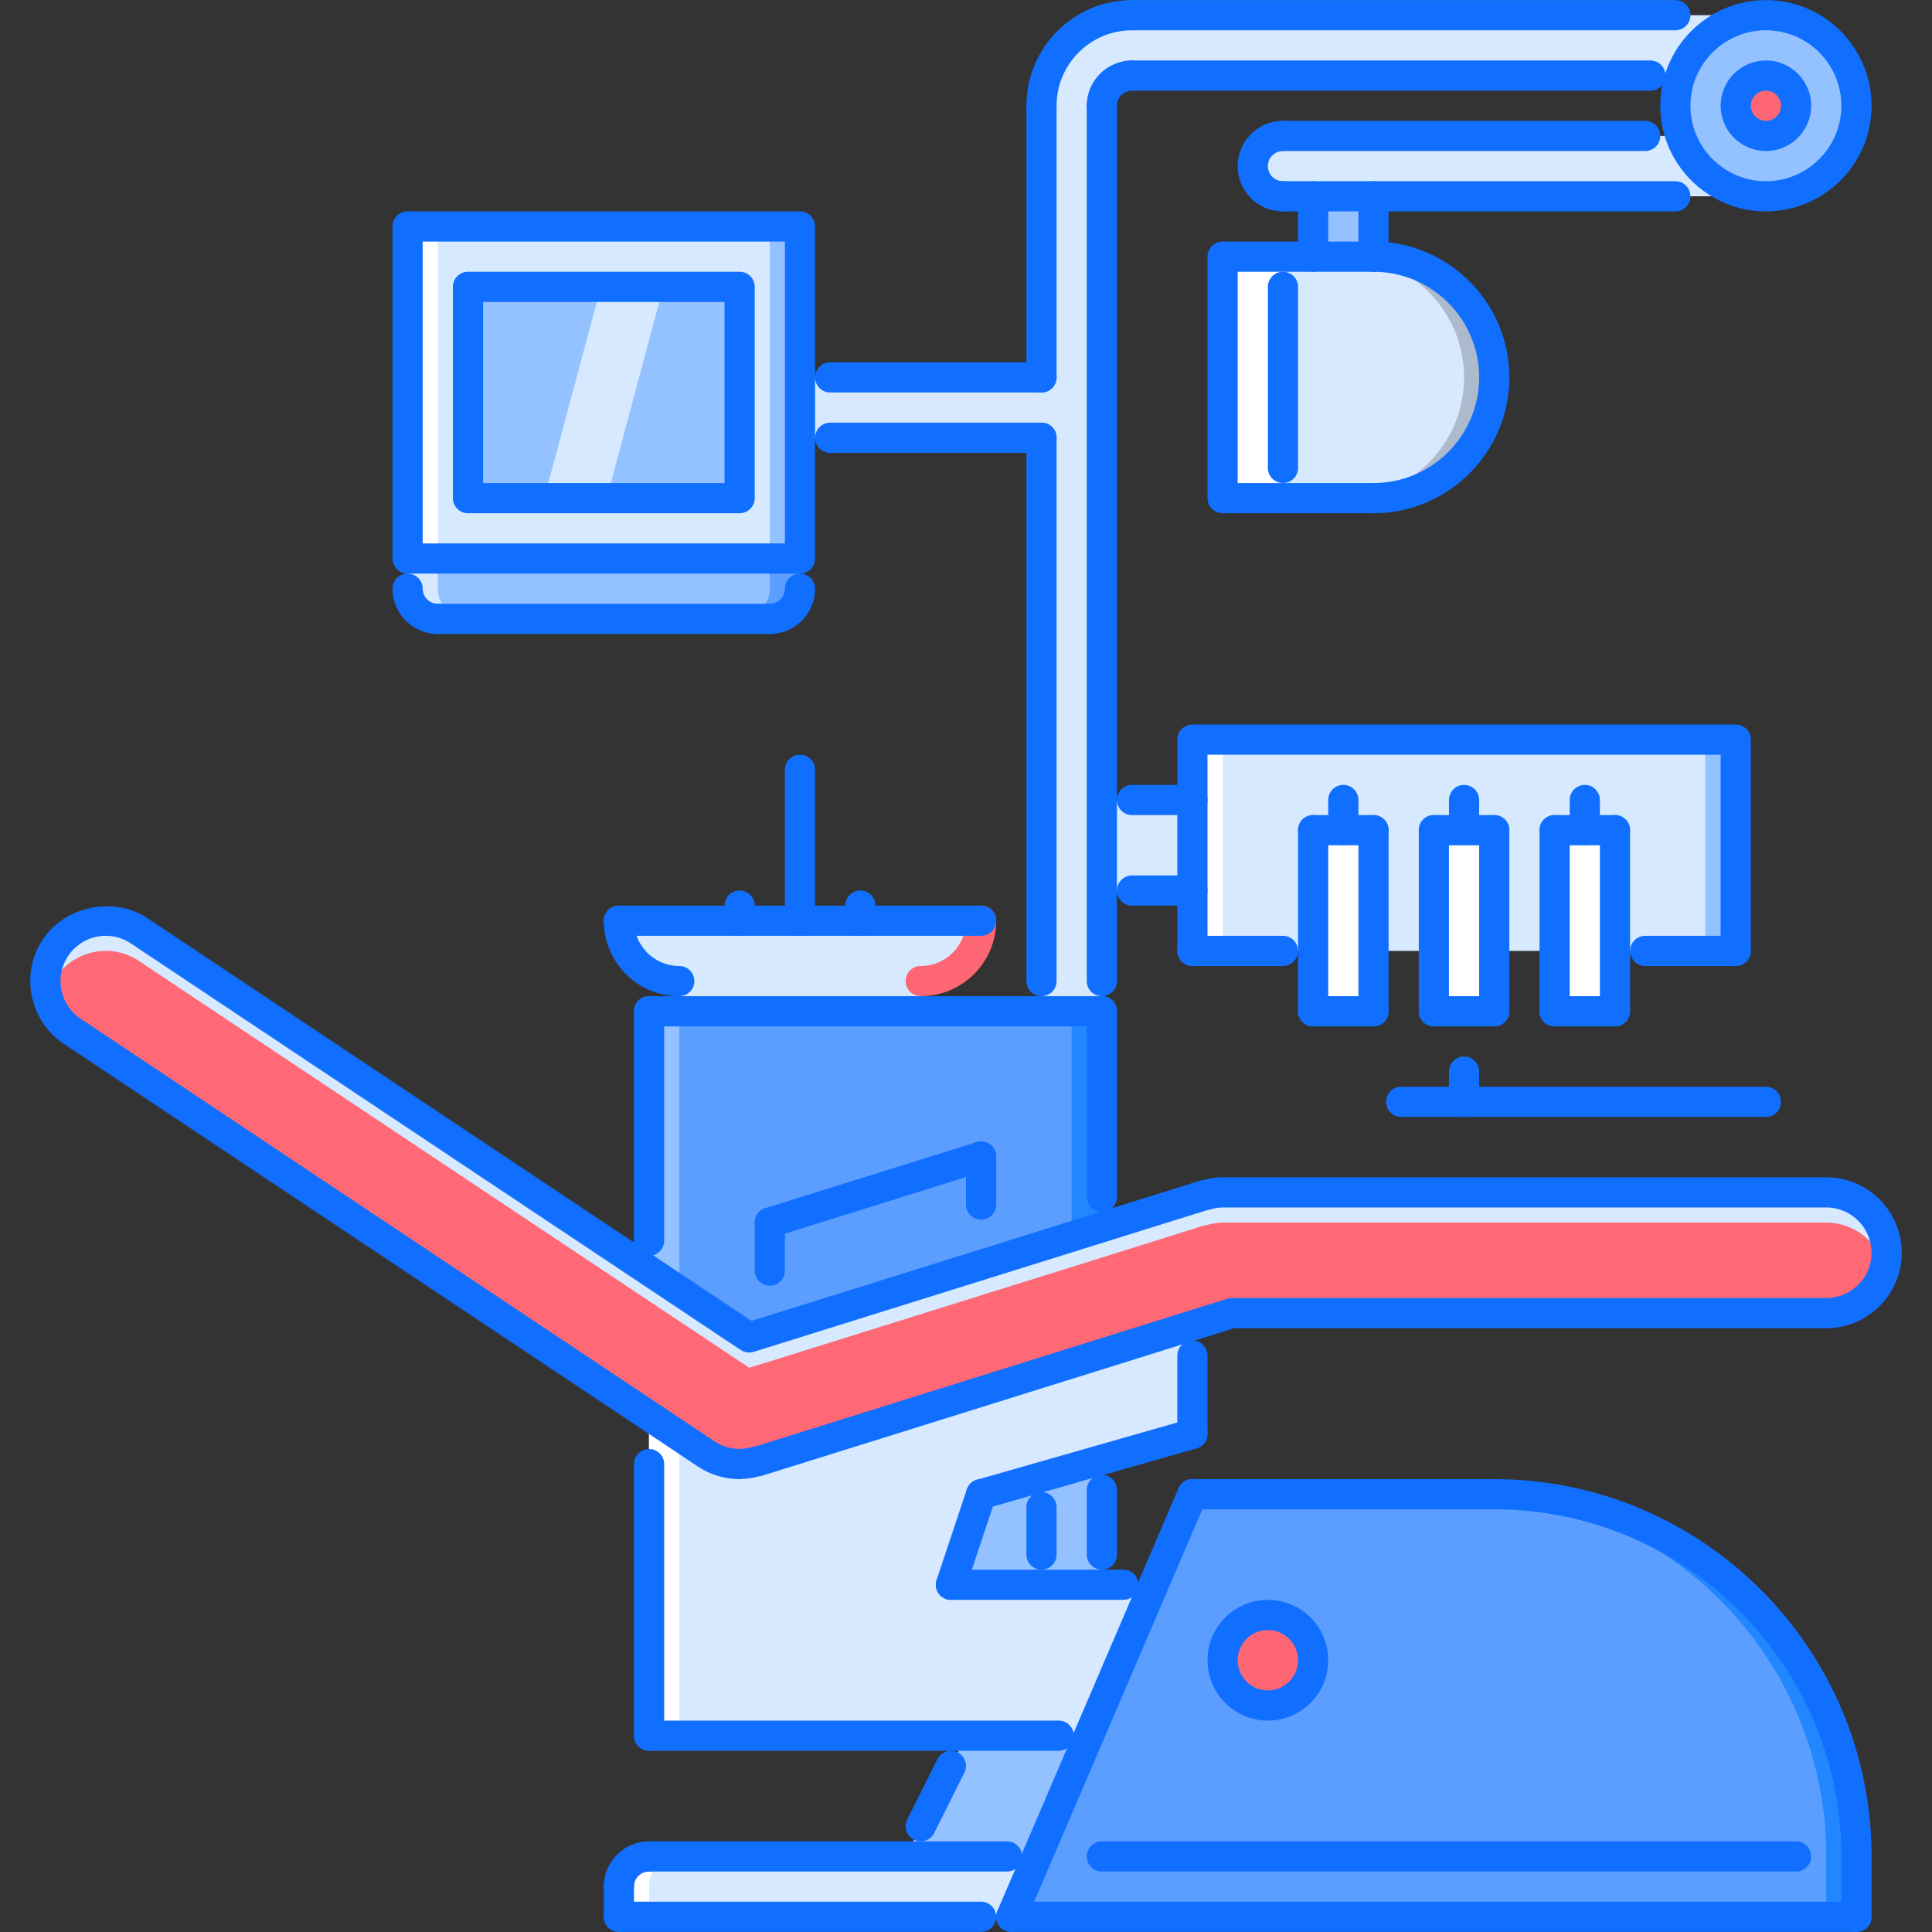 <?xml version="1.0" encoding="utf-8"?>
<!-- Generator: Adobe Illustrator 16.0.0, SVG Export Plug-In . SVG Version: 6.00 Build 0)  -->
<!DOCTYPE svg PUBLIC "-//W3C//DTD SVG 1.1//EN" "http://www.w3.org/Graphics/SVG/1.1/DTD/svg11.dtd">
<svg version="1.1" id="Layer_1" xmlns="http://www.w3.org/2000/svg" xmlns:xlink="http://www.w3.org/1999/xlink" x="0px" y="0px"
	 width="512px" height="512px" viewBox="0 0 512 512" enable-background="new 0 0 512 512" xml:space="preserve">
<rect x="0" y="0" width="512" height="512" fill="#333333" stroke="none"/>
<g id="_x32_5._dental_x2C__chair_x2C__medicine_x2C__hospital_x2C__treatment_x2C__disease_x09__x0A_">
	<g>
		<g>
			<path fill="#ff6673" d="M335.997,427.981c6.64,0,11.999,5.358,11.999,11.998c0,6.641-5.359,11.999-11.999,11.999
				c-6.562,0-11.999-5.358-11.999-11.999C323.998,433.34,329.436,427.981,335.997,427.981z"/>
		</g>
	</g>
	<g>
		<g>
			<path fill="#ff6673" d="M467.982,20.026c4.477,0,7.999,3.601,7.999,7.999s-3.522,8-7.999,8c-4.397,0-7.999-3.602-7.999-8
				S463.585,20.026,467.982,20.026z"/>
		</g>
	</g>
	<g>
		<g>
			<path fill="#94C1FF" d="M475.981,28.025c0-4.398-3.522-7.999-7.999-7.999c-4.397,0-7.999,3.601-7.999,7.999s3.602,8,7.999,8
				C472.459,36.024,475.981,32.423,475.981,28.025z M467.982,4.027c13.28,0,23.998,10.718,23.998,23.998
				s-10.718,23.998-23.998,23.998c-10.396,0-19.279-6.64-22.56-15.998c-0.961-2.477-1.438-5.203-1.438-8s0.477-5.523,1.438-7.999
				C448.703,10.667,457.586,4.027,467.982,4.027z"/>
		</g>
	</g>
	<g>
		<g>
			<path fill="#D7E9FF" d="M467.982,52.022H363.994h-15.998h-8c-4.397,0-7.998-3.602-7.998-7.999c0-4.398,3.601-7.999,7.998-7.999
				h105.427C448.703,45.382,457.586,52.022,467.982,52.022z"/>
		</g>
	</g>
	<g>
		<g>
			<rect x="323.998" y="68.021" fill="#FFFFFF" width="15.998" height="63.993"/>
		</g>
	</g>
	<g>
		<g>
			<path fill="#D7E9FF" d="M363.994,68.021c17.678,0,31.996,14.319,31.996,31.997s-14.318,31.997-31.996,31.997h-23.998V68.021h8
				H363.994z"/>
		</g>
	</g>
	<g opacity="0.2">
		<g>
			<path d="M363.994,68.021h-7.999c17.678,0,31.996,14.319,31.996,31.997s-14.318,31.997-31.996,31.997h7.999
				c17.678,0,31.996-14.319,31.996-31.997S381.672,68.021,363.994,68.021z"/>
		</g>
	</g>
	<g>
		<g>
			<path fill="#D7E9FF" d="M300.001,20.026c-4.397,0-7.999,3.601-7.999,7.999v183.98v23.997v31.997h-15.998V116.016h-63.997v-15.999
				h63.997V28.025c0-13.28,10.795-23.998,23.997-23.998h167.981c-10.396,0-19.279,6.64-22.56,15.999H300.001z"/>
		</g>
	</g>
	<g>
		<g>
			<path fill="#94C1FF" d="M108.018,148.012h103.989v7.999c0,4.398-3.523,7.999-7.999,7.999h-87.991c-4.398,0-8-3.601-8-7.999
				V148.012z"/>
		</g>
	</g>
	<g>
		<g>
			<path fill="#D7E9FF" d="M116.018,156.011v-7.999h-8v7.999c0,4.398,3.602,7.999,8,7.999h7.999
				C119.619,164.01,116.018,160.409,116.018,156.011z"/>
		</g>
	</g>
	<g>
		<g>
			<path fill="#5C9EFF" d="M204.008,156.011v-7.999h7.999v7.999c0,4.398-3.602,7.999-7.999,7.999h-8
				C200.407,164.01,204.008,160.409,204.008,156.011z"/>
		</g>
	</g>
	<g>
		<g>
			<path fill="#D7E9FF" d="M108.018,60.021h103.989v39.996v15.999v31.996H108.018V60.021z M196.009,132.014V76.02h-71.992v55.994
				H196.009z"/>
		</g>
	</g>
	<g>
		<g>
			<rect x="124.017" y="76.02" fill="#94C1FF" width="71.992" height="55.994"/>
		</g>
	</g>
	<g>
		<g>
			<polygon fill="#FFFFFF" points="363.994,252 363.994,267.999 347.996,267.999 347.996,252 347.996,220.004 355.995,220.004 
				363.994,220.004 			"/>
		</g>
	</g>
	<g>
		<g>
			<polygon fill="#D7E9FF" points="315.999,196.007 459.983,196.007 459.983,252 427.987,252 427.987,220.004 419.988,220.004 
				411.988,220.004 411.988,252 395.99,252 395.99,220.004 387.991,220.004 379.992,220.004 379.992,252 363.994,252 
				363.994,220.004 355.995,220.004 347.996,220.004 347.996,252 315.999,252 315.999,236.002 315.999,212.005 			"/>
		</g>
	</g>
	<g>
		<g>
			<polygon fill="#FFFFFF" points="387.991,220.004 395.99,220.004 395.99,252 395.99,267.999 379.992,267.999 379.992,252 
				379.992,220.004 			"/>
		</g>
	</g>
	<g>
		<g>
			<polygon fill="#FFFFFF" points="427.987,220.004 427.987,252 427.987,267.999 411.988,267.999 411.988,252 411.988,220.004 
				419.988,220.004 			"/>
		</g>
	</g>
	<g>
		<g>
			<path fill="#5C9EFF" d="M335.997,427.981c-6.562,0-11.999,5.358-11.999,11.998c0,6.641,5.438,11.999,11.999,11.999
				c6.64,0,11.999-5.358,11.999-11.999C347.996,433.34,342.637,427.981,335.997,427.981z M491.98,507.973H268.004l6.883-15.998
				l13.592-31.755l17.201-40.237h0.078l10.241-23.997h79.991c53.111,0,95.99,42.956,95.99,95.989V507.973z"/>
		</g>
	</g>
	<g>
		<g>
			<g>
				<path fill="#2287FF" d="M395.99,395.985h-7.999c53.111,0,95.989,42.956,95.989,95.989v15.998h8v-15.998
					C491.98,438.941,449.102,395.985,395.99,395.985z"/>
			</g>
		</g>
	</g>
	<g>
		<g>
			<path fill="#D7E9FF" d="M172.011,491.975h102.875l-6.883,15.998H164.012v-7.999C164.012,495.575,167.614,491.975,172.011,491.975
				z"/>
		</g>
	</g>
	<g>
		<g>
			<path fill="#FFFFFF" d="M180.01,491.975h-7.999c-4.397,0-7.999,3.601-7.999,7.999v7.999h7.999v-7.999
				C172.011,495.575,175.613,491.975,180.01,491.975z"/>
		</g>
	</g>
	<g>
		<g>
			<polygon fill="#94C1FF" points="276.004,391.423 260.002,395.985 252.002,419.982 276.004,419.982 292.002,419.982 
				292.002,386.868 			"/>
		</g>
	</g>
	<g>
		<g>
			<path fill="#CCD1D9" d="M196.009,387.985c0.156,0,0.242,0,0.32,0c1.359-0.078,2.718-0.32,4.078-0.641
				c0.164-0.078,0.242,0,0.398-0.078l115.194-35.996v28.716l-23.997,6.882l-15.998,4.555l-16.002,4.562l-8,23.997h24.001h15.998
				h13.678l-17.201,40.237l-0.477-0.242H172.011V375.19l15.194,10.077C189.931,387.103,192.97,387.985,196.009,387.985z"/>
		</g>
	</g>
	<g>
		<g>
			<path fill="#CCD1D9" d="M196.009,387.985c0.156,0,0.242,0,0.32,0c1.359-0.078,2.718-0.32,4.078-0.641
				c0.164-0.078,0.242,0,0.398-0.078l115.194-35.996v28.716l-23.997,6.882l-15.998,4.555l-16.002,4.562l-8,23.997h24.001h15.998
				h13.678l-17.201,40.237l-0.477-0.242H172.011V375.19l15.194,10.077C189.931,387.103,192.97,387.985,196.009,387.985z"/>
		</g>
	</g>
	<g>
		<g>
			<path fill="#D7E9FF" d="M196.009,387.985c0.156,0,0.242,0,0.32,0c1.359-0.078,2.718-0.32,4.078-0.641
				c0.164-0.078,0.242,0,0.398-0.078l115.194-35.996v28.716l-23.997,6.882l-15.998,4.555l-16.002,4.562l-8,23.997h24.001h15.998
				h13.678l-17.201,40.237l-0.477-0.242H172.011V375.19l15.194,10.077C189.931,387.103,192.97,387.985,196.009,387.985z"/>
		</g>
	</g>
	<g>
		<g>
			<polygon fill="#5C9EFF" points="276.004,267.999 172.011,267.999 172.011,336.788 198.571,354.466 204.008,352.786 
				260.002,335.272 292.002,325.274 292.002,325.196 292.002,267.999 			"/>
		</g>
	</g>
	<g>
		<g>
			<polygon fill="#2287FF" points="284.003,267.999 284.003,325.196 284.003,327.773 292.002,325.274 292.002,325.196 
				292.002,267.999 			"/>
		</g>
	</g>
	<g>
		<g>
			<path fill="#ff6975" d="M196.009,387.985c-3.039,0-6.078-0.883-8.804-2.718l-15.194-10.077L19.223,273.279
				c-7.358-4.882-9.358-14.803-4.476-22.161c4.882-7.359,14.881-9.358,22.161-4.398l135.103,90.068l26.56,17.678l5.438-1.68
				l55.994-17.514l32-9.998l27.278-8.562c0.078,0,0.234,0,0.32,0c1.437-0.398,2.874-0.719,4.397-0.719H483.98
				c8.883,0,15.999,7.203,15.999,15.999s-7.116,15.998-15.999,15.998H326.475l-10.476,3.28l-115.194,35.996
				c-0.156,0.078-0.234,0-0.398,0.078c-1.359,0.32-2.719,0.562-4.078,0.641C196.251,387.985,196.165,387.985,196.009,387.985z"/>
		</g>
	</g>
	<g>
		<g>
			<g>
				<polygon fill="#FFFFFF" points="172.011,375.573 172.011,459.978 180.01,459.978 180.01,380.877 				"/>
			</g>
		</g>
	</g>
	<g>
		<g>
			<path fill="#D7E9FF" d="M14.748,259.117c4.882-7.359,14.881-9.358,22.161-4.398l135.103,90.068l26.56,17.678l5.438-1.679
				l55.994-17.514l32-10l27.278-8.561c0.078,0,0.234,0,0.32,0c1.437-0.398,2.874-0.719,4.397-0.719H483.98
				c7.484,0,13.655,5.132,15.429,11.998c0.336-1.289,0.57-2.609,0.57-3.999c0-8.796-7.116-15.999-15.999-15.999H323.998
				c-1.523,0-2.961,0.32-4.397,0.719c-0.086,0-0.242,0-0.32,0l-27.278,8.562l-32,9.998l-55.994,17.514l-5.438,1.68l-26.56-17.678
				L36.909,246.72c-7.28-4.96-17.279-2.96-22.161,4.398c-2.617,3.944-3.195,8.608-2.094,12.857
				C13.083,262.296,13.732,260.647,14.748,259.117z"/>
		</g>
	</g>
	<g>
		<g>
			<polygon fill="#D7E9FF" points="144.233,132.014 160.794,132.014 175.792,76.02 159.232,76.02 			"/>
		</g>
	</g>
	<g>
		<g>
			<rect x="347.996" y="52.022" fill="#94C1FF" width="15.998" height="15.998"/>
		</g>
	</g>
	<g>
		<g>
			<polygon fill="#94C1FF" points="256.002,459.978 240.004,491.975 274.887,491.975 288.479,460.22 			"/>
		</g>
	</g>
	<g>
		<g>
			<path fill="#D7E9FF" d="M164.012,244.001c0,8.882,7.194,15.999,15.998,15.999v7.999h63.993V260
				c8.882,0,15.999-7.117,15.999-15.999H164.012z"/>
		</g>
	</g>
	<g>
		<g>
			<polygon fill="#94C1FF" points="180.01,267.999 172.011,267.999 172.011,336.788 180.01,342.116 			"/>
		</g>
	</g>
	<g>
		<g>
			<rect x="315.999" y="196.007" fill="#FFFFFF" width="8.069" height="55.994"/>
		</g>
	</g>
	<g>
		<g>
			<rect x="451.914" y="196.007" fill="#94C1FF" width="8.069" height="55.994"/>
		</g>
	</g>
	<g>
		<g>
			<rect x="108.018" y="60.021" fill="#FFFFFF" width="8" height="87.99"/>
		</g>
	</g>
	<g>
		<g>
			<rect x="204.008" y="60.021" fill="#94C1FF" width="7.999" height="87.99"/>
		</g>
	</g>
	<g>
		<g>
			<rect x="292.002" y="212.005" fill="#D7E9FF" width="23.997" height="23.997"/>
		</g>
	</g>
	<g id="_x32_5._dental_x2C__chair_x2C__medicine_x2C__hospital_x2C__treatment_x2C__disease">
		<g>
			<g>
				<path fill="#116FFF" d="M491.98,511.972H268.004c-2.21,0-3.999-1.788-3.999-3.999s1.789-3.999,3.999-3.999H491.98
					c2.21,0,3.999,1.788,3.999,3.999S494.19,511.972,491.98,511.972z"/>
			</g>
		</g>
		<g>
			<g>
				<path fill="#116FFF" d="M268.004,511.972c-0.531,0-1.062-0.102-1.577-0.32c-2.031-0.874-2.973-3.226-2.102-5.257l47.995-111.987
					c0.875-2.039,3.233-2.969,5.257-2.102c2.031,0.875,2.969,3.227,2.102,5.257l-47.995,111.988
					C271.027,511.066,269.551,511.972,268.004,511.972z"/>
			</g>
		</g>
		<g>
			<g>
				<path fill="#116FFF" d="M335.997,455.979c-8.819,0-15.998-7.179-15.998-15.999c0-8.818,7.179-15.998,15.998-15.998
					s15.998,7.18,15.998,15.998C351.995,448.8,344.816,455.979,335.997,455.979z M335.997,431.981c-4.413,0-7.999,3.585-7.999,7.998
					c0,4.414,3.586,8,7.999,8s7.999-3.586,7.999-8C343.996,435.566,340.41,431.981,335.997,431.981z"/>
			</g>
		</g>
		<g>
			<g>
				<path fill="#116FFF" d="M266.864,495.974h-94.853c-2.21,0-3.999-1.789-3.999-3.999c0-2.211,1.789-4,3.999-4h94.853
					c2.21,0,3.999,1.789,3.999,4C270.863,494.185,269.074,495.974,266.864,495.974z"/>
			</g>
		</g>
		<g>
			<g>
				<path fill="#116FFF" d="M164.012,503.974c-2.211,0-4-1.789-4-4c0-6.616,5.382-11.999,11.999-11.999c2.211,0,4,1.789,4,4
					c0,2.21-1.789,3.999-4,3.999c-2.203,0-3.999,1.797-3.999,4C168.012,502.185,166.223,503.974,164.012,503.974z"/>
			</g>
		</g>
		<g>
			<g>
				<path fill="#116FFF" d="M260.002,511.972h-95.99c-2.211,0-4-1.788-4-3.999s1.789-3.999,4-3.999h95.99
					c2.21,0,4.003,1.788,4.003,3.999S262.212,511.972,260.002,511.972z"/>
			</g>
		</g>
		<g>
			<g>
				<path fill="#116FFF" d="M164.012,511.972c-2.211,0-4-1.788-4-3.999v-7.999c0-2.211,1.789-4,4-4s4,1.789,4,4v7.999
					C168.012,510.184,166.223,511.972,164.012,511.972z"/>
			</g>
		</g>
		<g>
			<g>
				<path fill="#116FFF" d="M196.009,391.993c-0.125,0-0.25-0.008-0.383-0.016c-3.828-0.07-7.522-1.227-10.709-3.352L16.935,276.639
					c-4.445-2.961-7.468-7.476-8.515-12.718c-1.055-5.241,0-10.569,2.968-15.014c5.921-8.866,18.857-11.468,27.731-5.546
					l160.037,106.684L318.03,312.9c0.242-0.07,0.547-0.133,0.844-0.164c1.812-0.5,3.499-0.742,5.124-0.742H483.98
					c11.03,0,19.998,8.968,19.998,19.998s-8.968,19.997-19.998,19.997H327.053l-125.076,39.09c-0.289,0.086-0.797,0.18-1.094,0.203
					c-1.172,0.375-2.867,0.633-4.5,0.672L196.009,391.993z M28.05,248.001c-4.03,0-7.772,2-10.006,5.343
					c-1.781,2.664-2.414,5.867-1.781,9.006c0.625,3.148,2.445,5.852,5.109,7.633l167.981,111.987
					c1.945,1.297,4.203,1.992,6.539,2.008c0.141-0.016,0.281-0.023,0.398-0.023c0.883-0.023,1.914-0.18,2.984-0.477
					c0.242-0.07,0.711-0.148,0.969-0.172l125.005-39.137c0.391-0.117,0.789-0.18,1.195-0.18H483.98
					c6.617,0,11.999-5.382,11.999-11.998s-5.382-11.999-11.999-11.999H323.998c-1,0-2.055,0.172-3.312,0.539
					c-0.211,0.062-0.453,0.109-0.703,0.141l-120.264,37.582c-1.156,0.344-2.406,0.18-3.414-0.492L34.683,250.017
					C32.707,248.696,30.417,248.001,28.05,248.001z"/>
			</g>
		</g>
		<g>
			<g>
				<path fill="#116FFF" d="M172.011,463.978c-2.21,0-3.999-1.789-3.999-4v-71.984c0-2.21,1.789-3.999,3.999-3.999
					c2.211,0,4,1.789,4,3.999v71.984C176.011,462.188,174.222,463.978,172.011,463.978z"/>
			</g>
		</g>
		<g>
			<g>
				<path fill="#116FFF" d="M280.573,463.978H172.011c-2.21,0-3.999-1.789-3.999-4s1.789-3.999,3.999-3.999h108.562
					c2.211,0,4,1.788,4,3.999S282.784,463.978,280.573,463.978z"/>
			</g>
		</g>
		<g>
			<g>
				<path fill="#116FFF" d="M315.999,383.986c-2.21,0-3.999-1.789-3.999-4v-20.731c0-2.211,1.789-4,3.999-4c2.211,0,4,1.789,4,4
					v20.731C319.999,382.197,318.21,383.986,315.999,383.986z"/>
			</g>
		</g>
		<g>
			<g>
				<path fill="#116FFF" d="M260.002,399.984c-1.742,0-3.343-1.141-3.843-2.897c-0.609-2.125,0.617-4.344,2.742-4.945l55.997-15.998
					c2.133-0.648,4.344,0.625,4.945,2.742c0.609,2.124-0.617,4.343-2.742,4.944l-55.998,15.998
					C260.735,399.938,260.36,399.984,260.002,399.984z"/>
			</g>
		</g>
		<g>
			<g>
				<path fill="#116FFF" d="M252.002,423.981c-0.422,0-0.843-0.062-1.265-0.203c-2.093-0.703-3.226-2.968-2.531-5.062l7.999-23.997
					c0.703-2.094,2.976-3.219,5.061-2.531c2.094,0.703,3.23,2.969,2.531,5.062l-7.999,23.998
					C255.237,422.919,253.674,423.981,252.002,423.981z"/>
			</g>
		</g>
		<g>
			<g>
				<path fill="#116FFF" d="M297.712,423.981h-45.709c-2.21,0-3.999-1.789-3.999-3.999c0-2.211,1.789-4,3.999-4h45.709
					c2.211,0,4,1.789,4,4C301.712,422.192,299.923,423.981,297.712,423.981z"/>
			</g>
		</g>
		<g>
			<g>
				<path fill="#116FFF" d="M276.004,415.982c-2.211,0-4-1.788-4-3.999v-12.569c0-2.211,1.789-3.999,4-3.999
					s3.999,1.788,3.999,3.999v12.569C280.003,414.194,278.215,415.982,276.004,415.982z"/>
			</g>
		</g>
		<g>
			<g>
				<path fill="#116FFF" d="M292.002,415.982c-2.211,0-4-1.788-4-3.999v-17.139c0-2.211,1.789-4,4-4s4,1.789,4,4v17.139
					C296.002,414.194,294.213,415.982,292.002,415.982z"/>
			</g>
		</g>
		<g>
			<g>
				<path fill="#116FFF" d="M244.003,487.975c-0.602,0-1.211-0.133-1.789-0.422c-1.977-0.991-2.773-3.39-1.789-5.366l8-15.998
					c1-1.969,3.39-2.773,5.366-1.789c1.977,0.992,2.773,3.391,1.789,5.366l-7.999,15.999
					C246.878,487.162,245.464,487.975,244.003,487.975z"/>
			</g>
		</g>
		<g>
			<g>
				<path fill="#116FFF" d="M260.002,323.228c-2.211,0-4-1.789-4-4v-12.732c0-2.211,1.789-4,4-4c2.21,0,4.003,1.789,4.003,4v12.732
					C264.005,321.438,262.212,323.228,260.002,323.228z"/>
			</g>
		</g>
		<g>
			<g>
				<path fill="#116FFF" d="M204.008,340.726c-2.211,0-4-1.789-4-4v-12.732c0-2.211,1.789-4,4-4c2.21,0,3.999,1.789,3.999,4v12.732
					C208.007,338.937,206.219,340.726,204.008,340.726z"/>
			</g>
		</g>
		<g>
			<g>
				<path fill="#116FFF" d="M459.983,256c-2.211,0-3.999-1.789-3.999-4v-51.995H319.999V252c0,2.21-1.789,4-4,4
					c-2.21,0-3.999-1.789-3.999-4v-55.994c0-2.211,1.789-4,3.999-4h143.984c2.211,0,4,1.789,4,4V252
					C463.983,254.211,462.194,256,459.983,256z"/>
			</g>
		</g>
		<g>
			<g>
				<path fill="#116FFF" d="M347.996,271.998c-2.211,0-4-1.788-4-3.999v-47.995c0-2.211,1.789-4,4-4c2.21,0,3.999,1.789,3.999,4
					v47.995C351.995,270.21,350.206,271.998,347.996,271.998z"/>
			</g>
		</g>
		<g>
			<g>
				<path fill="#116FFF" d="M363.994,271.998h-15.998c-2.211,0-4-1.788-4-3.999s1.789-4,4-4h15.998c2.211,0,4,1.789,4,4
					S366.205,271.998,363.994,271.998z"/>
			</g>
		</g>
		<g>
			<g>
				<path fill="#116FFF" d="M363.994,271.998c-2.211,0-4-1.788-4-3.999v-47.995c0-2.211,1.789-4,4-4s4,1.789,4,4v47.995
					C367.994,270.21,366.205,271.998,363.994,271.998z"/>
			</g>
		</g>
		<g>
			<g>
				<path fill="#116FFF" d="M363.994,224.004h-15.998c-2.211,0-4-1.789-4-4s1.789-4,4-4h15.998c2.211,0,4,1.789,4,4
					S366.205,224.004,363.994,224.004z"/>
			</g>
		</g>
		<g>
			<g>
				<path fill="#116FFF" d="M355.995,224.004c-2.211,0-4-1.789-4-4v-7.999c0-2.211,1.789-4,4-4c2.21,0,3.999,1.789,3.999,4v7.999
					C359.994,222.215,358.205,224.004,355.995,224.004z"/>
			</g>
		</g>
		<g>
			<g>
				<path fill="#116FFF" d="M379.992,271.998c-2.211,0-4-1.788-4-3.999v-47.995c0-2.211,1.789-4,4-4s4,1.789,4,4v47.995
					C383.992,270.21,382.203,271.998,379.992,271.998z"/>
			</g>
		</g>
		<g>
			<g>
				<path fill="#116FFF" d="M395.99,271.998h-15.998c-2.211,0-4-1.788-4-3.999s1.789-4,4-4h15.998c2.211,0,4,1.789,4,4
					S398.201,271.998,395.99,271.998z"/>
			</g>
		</g>
		<g>
			<g>
				<path fill="#116FFF" d="M395.99,271.998c-2.211,0-3.999-1.788-3.999-3.999v-47.995c0-2.211,1.788-4,3.999-4s4,1.789,4,4v47.995
					C399.99,270.21,398.201,271.998,395.99,271.998z"/>
			</g>
		</g>
		<g>
			<g>
				<path fill="#116FFF" d="M395.99,224.004h-15.998c-2.211,0-4-1.789-4-4s1.789-4,4-4h15.998c2.211,0,4,1.789,4,4
					S398.201,224.004,395.99,224.004z"/>
			</g>
		</g>
		<g>
			<g>
				<path fill="#116FFF" d="M387.991,224.004c-2.21,0-3.999-1.789-3.999-4v-7.999c0-2.211,1.789-4,3.999-4c2.211,0,4,1.789,4,4
					v7.999C391.991,222.215,390.202,224.004,387.991,224.004z"/>
			</g>
		</g>
		<g>
			<g>
				<path fill="#116FFF" d="M411.988,271.998c-2.21,0-3.999-1.788-3.999-3.999v-47.995c0-2.211,1.789-4,3.999-4c2.211,0,4,1.789,4,4
					v47.995C415.988,270.21,414.199,271.998,411.988,271.998z"/>
			</g>
		</g>
		<g>
			<g>
				<path fill="#116FFF" d="M427.987,271.998h-15.999c-2.21,0-3.999-1.788-3.999-3.999s1.789-4,3.999-4h15.999
					c2.21,0,3.999,1.789,3.999,4S430.197,271.998,427.987,271.998z"/>
			</g>
		</g>
		<g>
			<g>
				<path fill="#116FFF" d="M427.987,271.998c-2.211,0-4-1.788-4-3.999v-47.995c0-2.211,1.789-4,4-4c2.21,0,3.999,1.789,3.999,4
					v47.995C431.986,270.21,430.197,271.998,427.987,271.998z"/>
			</g>
		</g>
		<g>
			<g>
				<path fill="#116FFF" d="M427.987,224.004h-15.999c-2.21,0-3.999-1.789-3.999-4s1.789-4,3.999-4h15.999
					c2.21,0,3.999,1.789,3.999,4S430.197,224.004,427.987,224.004z"/>
			</g>
		</g>
		<g>
			<g>
				<path fill="#116FFF" d="M419.988,224.004c-2.211,0-4-1.789-4-4v-7.999c0-2.211,1.789-4,4-4c2.21,0,3.999,1.789,3.999,4v7.999
					C423.987,222.215,422.198,224.004,419.988,224.004z"/>
			</g>
		</g>
		<g>
			<g>
				<path fill="#116FFF" d="M339.996,256h-23.997c-2.21,0-3.999-1.789-3.999-4s1.789-4,3.999-4h23.997c2.211,0,4,1.789,4,4
					S342.207,256,339.996,256z"/>
			</g>
		</g>
		<g>
			<g>
				<path fill="#116FFF" d="M459.983,256h-23.997c-2.211,0-4-1.789-4-4s1.789-4,4-4h23.997c2.211,0,4,1.789,4,4
					S462.194,256,459.983,256z"/>
			</g>
		</g>
		<g>
			<g>
				<path fill="#116FFF" d="M467.982,295.996h-96.653c-2.211,0-3.999-1.789-3.999-4s1.788-3.999,3.999-3.999h96.653
					c2.211,0,4,1.788,4,3.999S470.193,295.996,467.982,295.996z"/>
			</g>
		</g>
		<g>
			<g>
				<path fill="#116FFF" d="M276.004,104.017c-2.211,0-4-1.789-4-4V28.025c0-2.21,1.789-4,4-4s3.999,1.789,3.999,4v71.992
					C280.003,102.228,278.215,104.017,276.004,104.017z"/>
			</g>
		</g>
		<g>
			<g>
				<path fill="#116FFF" d="M292.002,263.999c-2.211,0-4-1.789-4-3.999V28.025c0-2.21,1.789-4,4-4s4,1.789,4,4V260
					C296.002,262.21,294.213,263.999,292.002,263.999z"/>
			</g>
		</g>
		<g>
			<g>
				<path fill="#116FFF" d="M276.004,32.024c-2.211,0-4-1.789-4-4c0-15.436,12.562-27.997,27.997-27.997
					c2.211,0,3.999,1.789,3.999,3.999c0,2.211-1.788,4-3.999,4c-11.03,0-19.998,8.968-19.998,19.998
					C280.003,30.235,278.215,32.024,276.004,32.024z"/>
			</g>
		</g>
		<g>
			<g>
				<path fill="#116FFF" d="M292.002,32.024c-2.211,0-4-1.789-4-4c0-6.617,5.383-11.999,11.999-11.999c2.211,0,3.999,1.789,3.999,4
					s-1.788,4-3.999,4c-2.203,0-3.999,1.797-3.999,4C296.002,30.235,294.213,32.024,292.002,32.024z"/>
			</g>
		</g>
		<g>
			<g>
				<path fill="#116FFF" d="M437.377,24.025H300.001c-2.211,0-3.999-1.789-3.999-4s1.788-4,3.999-4h137.376
					c2.211,0,3.999,1.789,3.999,4S439.588,24.025,437.377,24.025z"/>
			</g>
		</g>
		<g>
			<g>
				<path fill="#116FFF" d="M443.985,8.027H300.001c-2.211,0-3.999-1.789-3.999-4c0-2.21,1.788-3.999,3.999-3.999h143.984
					c2.211,0,3.999,1.789,3.999,3.999C447.984,6.238,446.196,8.027,443.985,8.027z"/>
			</g>
		</g>
		<g>
			<g>
				<path fill="#116FFF" d="M443.985,56.022H339.996c-2.21,0-3.999-1.789-3.999-4c0-2.211,1.789-4,3.999-4h103.989
					c2.211,0,3.999,1.789,3.999,4C447.984,54.233,446.196,56.022,443.985,56.022z"/>
			</g>
		</g>
		<g>
			<g>
				<path fill="#116FFF" d="M435.986,40.023h-95.99c-2.21,0-3.999-1.789-3.999-3.999c0-2.211,1.789-4,3.999-4h95.99
					c2.211,0,3.999,1.789,3.999,4C439.985,38.235,438.197,40.023,435.986,40.023z"/>
			</g>
		</g>
		<g>
			<g>
				<path fill="#116FFF" d="M467.982,56.022c-15.436,0-27.997-12.561-27.997-27.997s12.562-27.997,27.997-27.997
					s27.997,12.561,27.997,27.997S483.418,56.022,467.982,56.022z M467.982,8.027c-11.029,0-19.998,8.968-19.998,19.998
					s8.969,19.998,19.998,19.998c11.03,0,19.998-8.968,19.998-19.998S479.013,8.027,467.982,8.027z"/>
			</g>
		</g>
		<g>
			<g>
				<path fill="#116FFF" d="M467.982,40.023c-6.616,0-11.998-5.382-11.998-11.999s5.382-11.999,11.998-11.999
					c6.617,0,11.999,5.382,11.999,11.999S474.6,40.023,467.982,40.023z M467.982,24.025c-2.203,0-3.999,1.797-3.999,4
					s1.796,4,3.999,4s4-1.797,4-4S470.186,24.025,467.982,24.025z"/>
			</g>
		</g>
		<g>
			<g>
				<path fill="#116FFF" d="M339.996,56.022c-6.616,0-11.998-5.382-11.998-11.999c0-6.617,5.382-11.999,11.998-11.999
					c2.211,0,4,1.789,4,4c0,2.21-1.789,3.999-4,3.999c-2.202,0-3.999,1.797-3.999,4c0,2.203,1.797,3.999,3.999,3.999
					c2.211,0,4,1.789,4,4C343.996,54.233,342.207,56.022,339.996,56.022z"/>
			</g>
		</g>
		<g>
			<g>
				<path fill="#116FFF" d="M363.994,72.02c-2.211,0-4-1.789-4-4V52.022c0-2.211,1.789-4,4-4s4,1.789,4,4v15.998
					C367.994,70.231,366.205,72.02,363.994,72.02z"/>
			</g>
		</g>
		<g>
			<g>
				<path fill="#116FFF" d="M347.996,72.02c-2.211,0-4-1.789-4-4V52.022c0-2.211,1.789-4,4-4c2.21,0,3.999,1.789,3.999,4v15.998
					C351.995,70.231,350.206,72.02,347.996,72.02z"/>
			</g>
		</g>
		<g>
			<g>
				<path fill="#116FFF" d="M363.994,136.013h-39.996c-2.211,0-3.999-1.789-3.999-4V68.021c0-2.211,1.788-4,3.999-4h39.996
					c2.211,0,4,1.789,4,4s-1.789,4-4,4h-35.996v55.994h35.996c2.211,0,4,1.789,4,4S366.205,136.013,363.994,136.013z"/>
			</g>
		</g>
		<g>
			<g>
				<path fill="#116FFF" d="M363.994,136.013c-2.211,0-4-1.789-4-4s1.789-4,4-4c15.436,0,27.997-12.561,27.997-27.997
					S379.43,72.02,363.994,72.02c-2.211,0-4-1.789-4-4s1.789-4,4-4c19.85,0,35.996,16.147,35.996,35.996
					S383.844,136.013,363.994,136.013z"/>
			</g>
		</g>
		<g>
			<g>
				<path fill="#116FFF" d="M339.996,128.014c-2.21,0-3.999-1.789-3.999-3.999V76.02c0-2.21,1.789-4,3.999-4c2.211,0,4,1.789,4,4
					v47.995C343.996,126.225,342.207,128.014,339.996,128.014z"/>
			</g>
		</g>
		<g>
			<g>
				<path fill="#116FFF" d="M292.002,321.196c-2.211,0-4-1.789-4-4v-49.197c0-2.211,1.789-4,4-4s4,1.789,4,4v49.197
					C296.002,319.407,294.213,321.196,292.002,321.196z"/>
			</g>
		</g>
		<g>
			<g>
				<path fill="#116FFF" d="M292.002,271.998H172.011c-2.21,0-3.999-1.788-3.999-3.999s1.789-4,3.999-4h119.991c2.211,0,4,1.789,4,4
					S294.213,271.998,292.002,271.998z"/>
			</g>
		</g>
		<g>
			<g>
				<path fill="#116FFF" d="M172.011,332.788c-2.21,0-3.999-1.788-3.999-3.999v-60.79c0-2.211,1.789-4,3.999-4c2.211,0,4,1.789,4,4
					v60.79C176.011,331,174.222,332.788,172.011,332.788z"/>
			</g>
		</g>
		<g>
			<g>
				<path fill="#116FFF" d="M180.01,263.999c-11.03,0-19.998-8.968-19.998-19.998c0-2.21,1.789-4,4-4s4,1.789,4,4
					c0,6.617,5.382,11.999,11.998,11.999c2.211,0,4,1.789,4,4C184.01,262.21,182.221,263.999,180.01,263.999z"/>
			</g>
		</g>
		<g>
			<g>
				<path fill="#ff6673" d="M244.003,263.999c-2.21,0-3.999-1.789-3.999-3.999c0-2.211,1.789-4,3.999-4
					c6.617,0,11.999-5.382,11.999-11.999c0-2.21,1.789-4,4-4c2.21,0,4.003,1.789,4.003,4
					C264.005,255.031,255.034,263.999,244.003,263.999z"/>
			</g>
		</g>
		<g>
			<g>
				<path fill="#116FFF" d="M260.002,248.001h-95.99c-2.211,0-4-1.789-4-4s1.789-4,4-4h95.99c2.21,0,4.003,1.789,4.003,4
					S262.212,248.001,260.002,248.001z"/>
			</g>
		</g>
		<g>
			<g>
				<path fill="#116FFF" d="M212.007,248.001c-2.211,0-4-1.789-4-4v-39.996c0-2.211,1.789-4,4-4c2.21,0,3.999,1.789,3.999,4v39.996
					C216.006,246.212,214.218,248.001,212.007,248.001z"/>
			</g>
		</g>
		<g>
			<g>
				<path fill="#116FFF" d="M228.005,248.001c-2.211,0-4-1.789-4-4v-4c0-2.211,1.789-4,4-4s4,1.789,4,4v4
					C232.005,246.212,230.216,248.001,228.005,248.001z"/>
			</g>
		</g>
		<g>
			<g>
				<path fill="#116FFF" d="M196.009,248.001c-2.21,0-4-1.789-4-4v-4c0-2.211,1.789-4,4-4s4,1.789,4,4v4
					C200.008,246.212,198.219,248.001,196.009,248.001z"/>
			</g>
		</g>
		<g>
			<g>
				<path fill="#116FFF" d="M387.991,295.996c-2.21,0-3.999-1.789-3.999-4v-7.999c0-2.211,1.789-4,3.999-4c2.211,0,4,1.789,4,4
					v7.999C391.991,294.207,390.202,295.996,387.991,295.996z"/>
			</g>
		</g>
		<g>
			<g>
				<path fill="#116FFF" d="M315.999,216.004h-15.998c-2.211,0-3.999-1.789-3.999-4s1.788-4,3.999-4h15.998c2.211,0,4,1.789,4,4
					S318.21,216.004,315.999,216.004z"/>
			</g>
		</g>
		<g>
			<g>
				<path fill="#116FFF" d="M315.999,240.002h-15.998c-2.211,0-3.999-1.789-3.999-4c0-2.21,1.788-3.999,3.999-3.999h15.998
					c2.211,0,4,1.789,4,3.999C319.999,238.213,318.21,240.002,315.999,240.002z"/>
			</g>
		</g>
		<g>
			<g>
				<path fill="#116FFF" d="M276.004,104.017h-55.998c-2.211,0-4-1.789-4-4s1.789-4,4-4h55.998c2.211,0,3.999,1.789,3.999,4
					S278.215,104.017,276.004,104.017z"/>
			</g>
		</g>
		<g>
			<g>
				<path fill="#116FFF" d="M276.004,120.015h-55.998c-2.211,0-4-1.789-4-3.999c0-2.211,1.789-4,4-4h55.998
					c2.211,0,3.999,1.789,3.999,4C280.003,118.226,278.215,120.015,276.004,120.015z"/>
			</g>
		</g>
		<g>
			<g>
				<path fill="#116FFF" d="M276.004,263.999c-2.211,0-4-1.789-4-3.999V116.016c0-2.211,1.789-4,4-4s3.999,1.789,3.999,4V260
					C280.003,262.21,278.215,263.999,276.004,263.999z"/>
			</g>
		</g>
		<g>
			<g>
				<path fill="#116FFF" d="M204.008,327.992c-1.703,0-3.281-1.094-3.82-2.804c-0.656-2.109,0.516-4.352,2.625-5.016l55.994-17.498
					c2.147-0.664,4.351,0.523,5.015,2.625c0.66,2.109-0.516,4.351-2.625,5.015l-55.993,17.498
					C204.805,327.938,204.398,327.992,204.008,327.992z"/>
			</g>
		</g>
		<g>
			<g>
				<path fill="#116FFF" d="M212.007,152.012H108.018c-2.21,0-3.999-1.789-3.999-4v-87.99c0-2.211,1.789-4,3.999-4h103.989
					c2.21,0,3.999,1.789,3.999,4v87.99C216.006,150.223,214.218,152.012,212.007,152.012z M112.018,144.012h95.989V64.021h-95.989
					V144.012z"/>
			</g>
		</g>
		<g>
			<g>
				<path fill="#116FFF" d="M196.009,136.013h-71.992c-2.21,0-4-1.789-4-4V76.02c0-2.21,1.789-4,4-4h71.992c2.21,0,4,1.789,4,4
					v55.994C200.008,134.225,198.219,136.013,196.009,136.013z M128.016,128.014h63.993V80.02h-63.993V128.014z"/>
			</g>
		</g>
		<g>
			<g>
				<path fill="#116FFF" d="M116.018,168.01c-6.617,0-11.999-5.382-11.999-11.999c0-2.21,1.789-3.999,3.999-3.999
					c2.211,0,4,1.789,4,3.999c0,2.203,1.797,4,4,4c2.21,0,4,1.789,4,3.999C120.017,166.221,118.228,168.01,116.018,168.01z"/>
			</g>
		</g>
		<g>
			<g>
				<path fill="#116FFF" d="M204.008,168.01c-2.211,0-4-1.789-4-4c0-2.21,1.789-3.999,4-3.999c2.203,0,3.999-1.797,3.999-4
					c0-2.21,1.789-3.999,4-3.999c2.21,0,3.999,1.789,3.999,3.999C216.006,162.627,210.625,168.01,204.008,168.01z"/>
			</g>
		</g>
		<g>
			<g>
				<path fill="#116FFF" d="M204.008,168.01h-87.991c-2.21,0-4-1.789-4-4c0-2.21,1.789-3.999,4-3.999h87.991
					c2.21,0,3.999,1.789,3.999,3.999C208.007,166.221,206.219,168.01,204.008,168.01z"/>
			</g>
		</g>
		<g>
			<g>
				<path fill="#116FFF" d="M475.981,495.974H292.002c-2.211,0-4-1.789-4-3.999c0-2.211,1.789-4,4-4h183.979c2.211,0,4,1.789,4,4
					C479.981,494.185,478.192,495.974,475.981,495.974z"/>
			</g>
		</g>
		<g>
			<g>
				<path fill="#116FFF" d="M491.98,495.974c-2.211,0-4-1.789-4-3.999c0-50.722-41.27-91.99-91.99-91.99
					c-2.211,0-3.999-1.789-3.999-3.999c0-2.211,1.788-4,3.999-4c55.135,0,99.989,44.854,99.989,99.989
					C495.979,494.185,494.19,495.974,491.98,495.974z"/>
			</g>
		</g>
		<g>
			<g>
				<path fill="#116FFF" d="M395.99,399.984h-79.991c-2.21,0-3.999-1.789-3.999-3.999c0-2.211,1.789-4,3.999-4h79.991
					c2.211,0,4,1.789,4,4C399.99,398.195,398.201,399.984,395.99,399.984z"/>
			</g>
		</g>
		<g>
			<g>
				<path fill="#116FFF" d="M491.98,511.972c-2.211,0-4-1.788-4-3.999v-15.998c0-2.211,1.789-4,4-4c2.21,0,3.999,1.789,3.999,4
					v15.998C495.979,510.184,494.19,511.972,491.98,511.972z"/>
			</g>
		</g>
	</g>
</g>
</svg>
